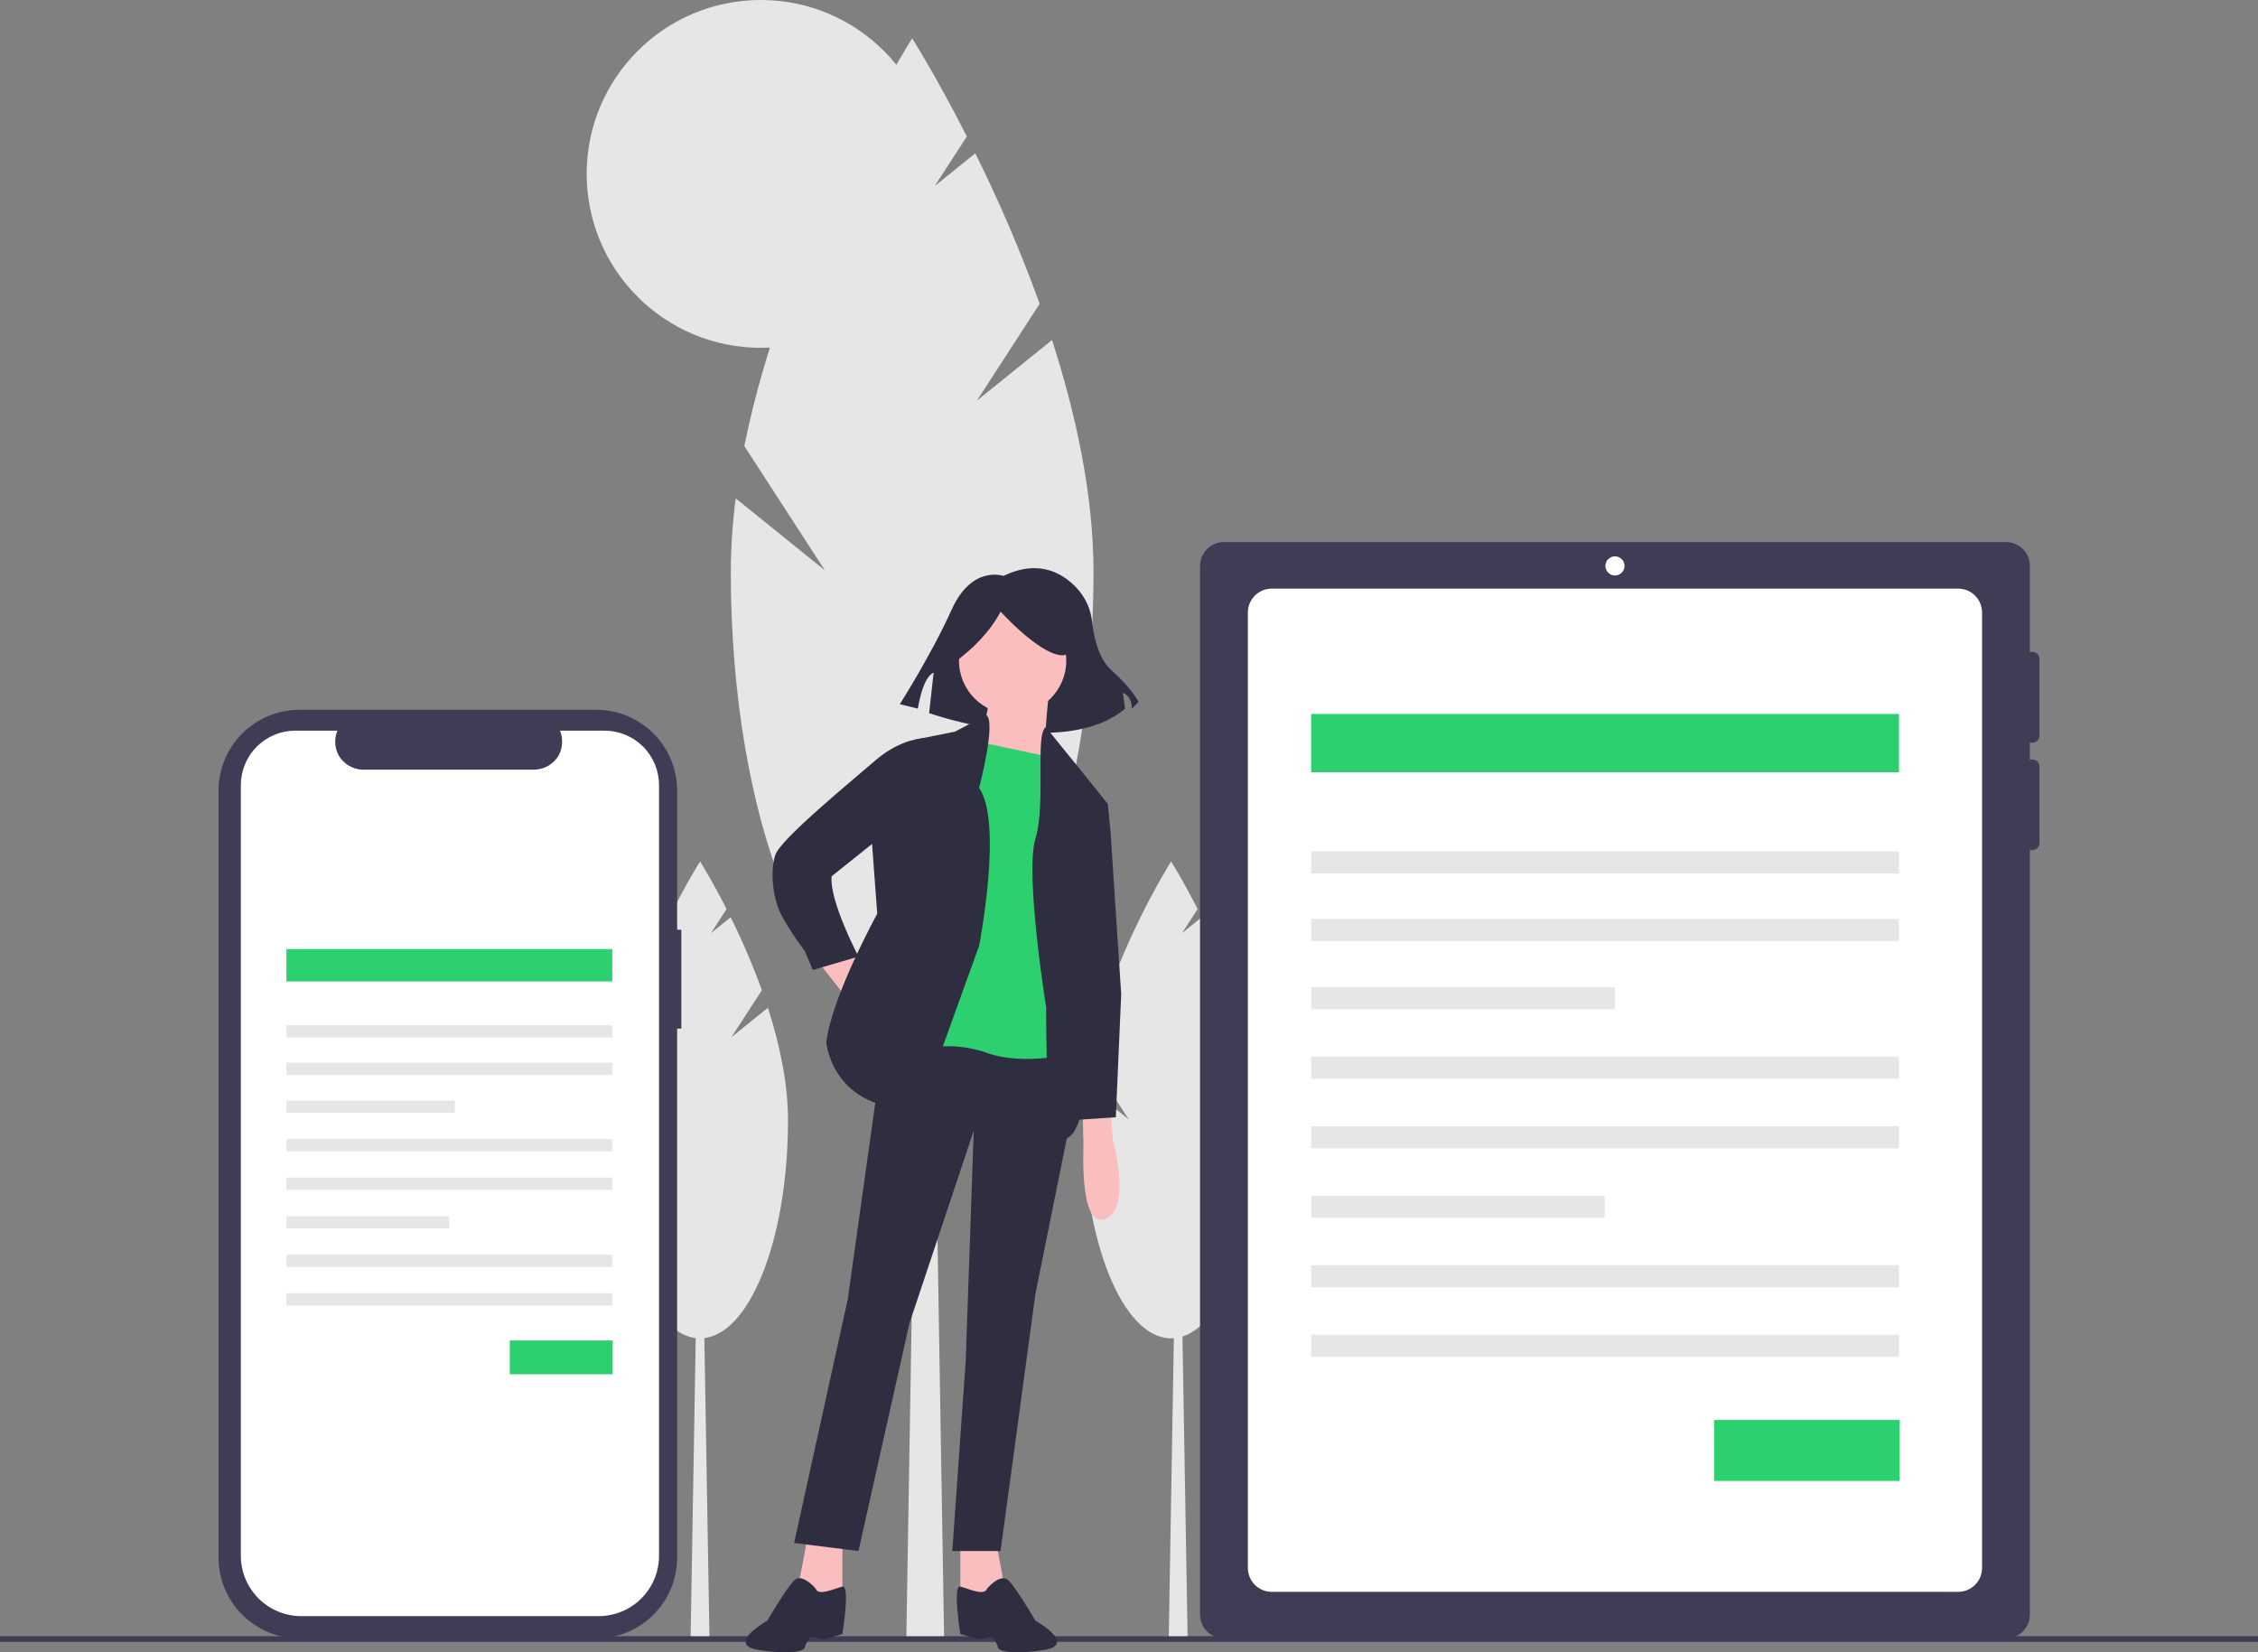 <svg width="384" height="281" viewBox="0 0 384 281" fill="none" xmlns="http://www.w3.org/2000/svg">
<rect x="0" y="0" width="384" height="281" fill="#808080" stroke="none"/>
<g clip-path="url(#clip0_499_3301)">
<path d="M201.969 278.62H198.758L199.828 215.912H200.898L201.969 278.62Z" fill="#E6E6E6"/>
<path d="M204.502 176.375L209.676 168.389C208.142 164.156 206.37 160.012 204.368 155.978L201.022 158.677L203.672 154.588C201.147 149.625 199.16 146.498 199.16 146.498C199.16 146.498 188.784 162.829 185.317 180.121L191.957 190.369L184.606 184.44C184.345 186.454 184.21 188.483 184.203 190.514C184.203 210.993 190.9 227.595 199.16 227.595C207.421 227.595 214.118 210.993 214.118 190.514C214.118 184.165 212.68 177.523 210.696 171.379L204.502 176.375Z" fill="#E6E6E6"/>
<path d="M120.656 278.62H117.445L118.516 215.912H119.585L120.656 278.62Z" fill="#E6E6E6"/>
<path d="M124.393 176.375L129.567 168.389C128.033 164.156 126.26 160.012 124.259 155.978L120.913 158.677L123.562 154.588C121.038 149.625 119.051 146.498 119.051 146.498C119.051 146.498 108.674 162.829 105.208 180.121L111.847 190.369L104.497 184.44C104.235 186.454 104.101 188.483 104.094 190.514C104.094 210.993 110.79 227.595 119.051 227.595C127.312 227.595 134.008 210.993 134.008 190.514C134.008 184.165 132.57 177.523 130.587 171.379L124.393 176.375Z" fill="#E6E6E6"/>
<path d="M160.556 278.426H154.135L156.275 149.447H158.416L160.556 278.426Z" fill="#E6E6E6"/>
<path d="M166.138 68.127L176.807 51.66C173.643 42.932 169.989 34.388 165.862 26.071L158.963 31.636L164.425 23.204C159.22 12.97 155.124 6.522 155.124 6.522C155.124 6.522 133.728 40.197 126.58 75.85L140.27 96.981L125.115 84.755C124.575 88.909 124.297 93.092 124.283 97.28C124.283 139.506 138.091 173.736 155.124 173.736C172.157 173.736 185.964 139.506 185.964 97.28C185.964 84.189 182.999 70.494 178.909 57.825L166.138 68.127Z" fill="#E6E6E6"/>
<path d="M129.382 59.145C145.735 59.145 158.991 45.905 158.991 29.573C158.991 13.24 145.735 0 129.382 0C113.03 0 99.773 13.24 99.773 29.573C99.773 45.905 113.03 59.145 129.382 59.145Z" fill="#E6E6E6"/>
<path d="M384 278.248H0V279.216H384V278.248Z" fill="#3F3D56"/>
<path d="M345.614 126.297C345.774 126.297 345.933 126.266 346.081 126.205C346.229 126.143 346.363 126.054 346.477 125.94C346.59 125.827 346.68 125.693 346.741 125.545C346.802 125.397 346.834 125.239 346.834 125.079V112.08C346.836 111.885 346.79 111.692 346.701 111.518C346.612 111.344 346.481 111.194 346.321 111.081C346.161 110.969 345.976 110.897 345.782 110.872C345.588 110.846 345.391 110.868 345.207 110.936V96.238C345.207 95.705 345.102 95.176 344.897 94.684C344.693 94.191 344.394 93.743 344.016 93.366C343.638 92.989 343.19 92.689 342.696 92.485C342.203 92.281 341.674 92.176 341.14 92.176H208.147C207.613 92.176 207.084 92.281 206.591 92.485C206.097 92.689 205.649 92.989 205.271 93.366C204.894 93.743 204.594 94.191 204.39 94.684C204.185 95.176 204.08 95.705 204.08 96.238V274.562C204.08 275.64 204.509 276.673 205.271 277.435C206.034 278.197 207.068 278.625 208.147 278.625H341.14C342.219 278.625 343.253 278.197 344.016 277.435C344.779 276.673 345.207 275.64 345.207 274.562V144.502C345.391 144.57 345.588 144.592 345.782 144.566C345.976 144.541 346.161 144.469 346.321 144.357C346.481 144.244 346.611 144.094 346.701 143.92C346.79 143.746 346.836 143.553 346.834 143.358V130.359C346.836 130.164 346.79 129.971 346.701 129.797C346.611 129.623 346.481 129.473 346.321 129.361C346.161 129.248 345.976 129.176 345.782 129.151C345.588 129.126 345.391 129.148 345.207 129.215V126.223C345.337 126.271 345.475 126.296 345.614 126.297Z" fill="#3F3D56"/>
<path d="M333.007 100.097C333.541 100.097 334.069 100.202 334.563 100.406C335.056 100.611 335.505 100.91 335.882 101.287C336.26 101.664 336.56 102.112 336.764 102.605C336.968 103.098 337.074 103.626 337.074 104.159V266.642C337.074 267.719 336.645 268.752 335.882 269.514C335.12 270.276 334.085 270.704 333.007 270.704H216.282C215.203 270.704 214.169 270.276 213.406 269.514C212.643 268.752 212.215 267.719 212.215 266.642V104.159C212.215 103.082 212.643 102.049 213.406 101.287C214.169 100.525 215.203 100.097 216.282 100.097H333.007Z" fill="white"/>
<path d="M274.644 97.863C275.543 97.863 276.271 97.135 276.271 96.238C276.271 95.341 275.543 94.613 274.644 94.613C273.746 94.613 273.018 95.341 273.018 96.238C273.018 97.135 273.746 97.863 274.644 97.863Z" fill="white"/>
<path d="M322.944 121.412H222.979V131.334H322.944V121.412Z" fill="#2DD06E"/>
<path d="M322.944 144.784H222.979V148.542H322.944V144.784Z" fill="#E6E6E6"/>
<path d="M322.944 156.254H222.979V160.012H322.944V156.254Z" fill="#E6E6E6"/>
<path d="M274.63 167.87H222.979V171.628H274.63V167.87Z" fill="#E6E6E6"/>
<path d="M322.944 179.692H222.979V183.45H322.944V179.692Z" fill="#E6E6E6"/>
<path d="M322.944 191.514H222.979V195.272H322.944V191.514Z" fill="#E6E6E6"/>
<path d="M272.901 203.336H222.979V207.094H272.901V203.336Z" fill="#E6E6E6"/>
<path d="M322.944 215.158H222.979V218.916H322.944V215.158Z" fill="#E6E6E6"/>
<path d="M322.944 226.98H222.979V230.738H322.944V226.98Z" fill="#E6E6E6"/>
<path d="M323.064 241.48H291.496V251.846H323.064V241.48Z" fill="#2DD06E"/>
<path d="M115.869 158.111H115.158V134.454C115.158 130.807 113.707 127.309 111.125 124.73C108.543 122.151 105.041 120.702 101.389 120.702H50.934C49.126 120.702 47.336 121.058 45.665 121.749C43.995 122.44 42.477 123.453 41.199 124.73C39.92 126.007 38.906 127.523 38.214 129.191C37.522 130.86 37.166 132.648 37.166 134.454V264.873C37.166 266.679 37.522 268.467 38.214 270.136C38.906 271.804 39.92 273.32 41.199 274.597C42.477 275.874 43.995 276.887 45.665 277.578C47.336 278.269 49.126 278.625 50.934 278.625H101.389C105.041 278.625 108.543 277.176 111.125 274.597C113.707 272.018 115.158 268.52 115.158 264.873V174.922H115.869V158.111Z" fill="#3F3D56"/>
<path d="M112.076 133.511V264.567C112.076 267.29 110.993 269.903 109.064 271.828C107.136 273.754 104.521 274.836 101.793 274.836H51.241C48.514 274.836 45.899 273.754 43.971 271.828C42.042 269.903 40.959 267.29 40.959 264.567V133.511C40.959 131.056 41.935 128.701 43.673 126.965C45.412 125.229 47.769 124.254 50.227 124.254H57.364C57.095 124.927 56.975 125.651 57.012 126.375C57.05 127.099 57.245 127.806 57.583 128.448C57.995 129.157 58.577 129.751 59.278 130.176C59.979 130.602 60.776 130.845 61.595 130.883H91.006C91.826 130.845 92.622 130.602 93.323 130.176C94.024 129.751 94.607 129.157 95.018 128.448C95.356 127.806 95.551 127.099 95.589 126.375C95.626 125.651 95.506 124.927 95.237 124.254H102.808C105.266 124.254 107.623 125.229 109.361 126.965C111.099 128.701 112.076 131.056 112.076 133.511V133.511Z" fill="white"/>
<path d="M170.651 97.939C170.651 97.939 165.288 96.026 161.84 103.679C158.392 111.331 153.029 119.748 153.029 119.748L156.094 120.513C156.094 120.513 156.86 115.157 158.775 114.392L158.009 121.278C158.009 121.278 180.994 129.313 191.337 120.513L190.954 117.835C190.954 117.835 192.486 118.218 192.486 120.513L193.636 119.365C193.636 119.365 192.486 117.07 189.039 114.009C186.776 112 185.998 108.178 185.731 105.788C185.531 103.793 184.731 101.904 183.438 100.371C181.146 97.719 176.972 94.9 170.651 97.939Z" fill="#2F2E41"/>
<path d="M139.154 163.584L144.169 169.959L147.361 166.315L144.625 161.762L139.154 163.584Z" fill="#FBBEBE"/>
<path d="M137.331 261.485L135.508 271.048L140.067 273.325L143.258 271.048V261.485H137.331Z" fill="#FBBEBE"/>
<path d="M169.245 261.485L171.069 271.048L166.51 273.325L163.318 271.048V261.485H169.245Z" fill="#FBBEBE"/>
<path d="M150.552 175.423L144.169 220.958L135.051 262.396L145.993 263.762L154.656 225.057L165.597 192.271L164.23 231.432L161.95 263.762H170.157L176.083 220.048L182.637 187.547L182.466 175.423H150.552Z" fill="#2F2E41"/>
<path d="M138.698 270.137C138.698 270.137 136.418 267.405 135.051 268.771C133.683 270.137 130.491 275.602 130.491 275.602C130.491 275.602 123.197 279.7 129.124 280.61C135.051 281.521 136.874 280.61 136.874 280.155C136.874 279.7 137.786 278.334 137.786 278.334L140.066 278.789L143.257 277.878C143.257 277.878 144.625 269.488 143.257 269.813C141.889 270.137 139.154 271.503 138.698 270.137Z" fill="#2F2E41"/>
<path d="M167.876 270.137C167.876 270.137 170.156 267.405 171.523 268.771C172.891 270.137 176.083 275.602 176.083 275.602C176.083 275.602 183.377 279.7 177.45 280.61C171.523 281.521 169.7 280.61 169.7 280.155C169.7 279.7 168.788 278.334 168.788 278.334L166.508 278.789L163.317 277.878C163.317 277.878 161.949 269.488 163.317 269.813C164.685 270.137 167.42 271.503 167.876 270.137Z" fill="#2F2E41"/>
<path d="M172.208 121.463C177.244 121.463 181.327 117.386 181.327 112.356C181.327 107.326 177.244 103.249 172.208 103.249C167.172 103.249 163.09 107.326 163.09 112.356C163.09 117.386 167.172 121.463 172.208 121.463Z" fill="#FBBEBE"/>
<path d="M178.363 118.048C178.363 118.048 177.451 125.789 177.907 127.61C178.363 129.432 179.275 132.164 179.275 132.164L164.686 129.432C164.686 129.432 168.789 120.78 167.877 119.414C166.965 118.048 178.363 118.048 178.363 118.048Z" fill="#FBBEBE"/>
<path d="M179.731 128.977L164.686 125.789L156.023 178.61C159.928 177.546 164.066 177.705 167.877 179.066C174.26 181.343 182.923 179.066 182.923 179.066L181.099 129.432L179.731 128.977Z" fill="#2DD06E"/>
<path d="M167.749 121.605L162.406 124.423L155.567 125.789L148.272 143.093L149.184 155.387C149.184 155.387 141.433 169.503 140.521 177.244C140.521 177.244 141.433 189.084 156.479 188.628L166.509 160.851C166.509 160.851 170.612 139.905 166.509 133.985C166.509 133.985 169.446 122.886 167.749 121.605Z" fill="#2F2E41"/>
<path d="M158.302 125.789L156.826 125.537L155.567 125.789C155.567 125.789 152.375 126.244 148.728 129.432C145.081 132.619 132.771 142.637 131.859 145.369C130.947 148.101 131.403 152.655 132.771 155.387C134.139 158.119 136.874 161.762 136.874 161.762L138.242 164.95L145.993 162.673C145.993 162.673 140.978 153.11 141.433 149.012L150.552 141.726L158.302 125.789Z" fill="#2F2E41"/>
<path d="M177.858 123.664L184.745 132.164L188.393 136.717L183.833 152.2L181.554 165.405C181.554 165.405 187.025 186.351 182.466 192.726C182.466 192.726 179.73 195.914 178.818 192.271C177.907 188.628 177.907 171.325 177.907 171.325C177.907 171.325 174.259 148.557 176.083 142.637C177.907 136.717 175.985 124.727 177.858 123.664Z" fill="#2F2E41"/>
<path d="M184.291 189.539V194.092C184.291 194.092 183.379 209.119 187.939 207.298C192.498 205.476 189.306 194.092 189.306 194.092L188.85 189.083L184.291 189.539Z" fill="#FBBEBE"/>
<path d="M162.045 112.841C165.513 110.335 168.32 107.448 170.176 104.014C170.176 104.014 176.54 111.076 180.429 111.429C184.318 111.782 180.783 102.955 180.783 102.955L173.712 101.189L166.995 101.895L161.691 105.426L162.045 112.841Z" fill="#2F2E41"/>
<path d="M184.745 135.351L188.393 136.717L188.849 141.271L190.672 169.048L189.76 189.995L182.922 190.45L180.642 167.226L179.73 141.727L184.745 135.351Z" fill="#2F2E41"/>
<path d="M104.127 161.396H48.709V166.897H104.127V161.396Z" fill="#2DD06E"/>
<path d="M104.127 174.353H48.709V176.437H104.127V174.353Z" fill="#E6E6E6"/>
<path d="M104.127 180.712H48.709V182.796H104.127V180.712Z" fill="#E6E6E6"/>
<path d="M77.343 187.152H48.709V189.235H77.343V187.152Z" fill="#E6E6E6"/>
<path d="M104.127 193.706H48.709V195.789H104.127V193.706Z" fill="#E6E6E6"/>
<path d="M104.127 200.259H48.709V202.343H104.127V200.259Z" fill="#E6E6E6"/>
<path d="M76.385 206.813H48.709V208.897H76.385V206.813Z" fill="#E6E6E6"/>
<path d="M104.127 213.367H48.709V215.45H104.127V213.367Z" fill="#E6E6E6"/>
<path d="M104.127 219.921H48.709V222.004H104.127V219.921Z" fill="#E6E6E6"/>
<path d="M104.194 227.959H86.693V233.706H104.194V227.959Z" fill="#2DD06E"/>
</g>
<defs>
<clipPath id="clip0_499_3301">
<rect width="384" height="281" fill="white"/>
</clipPath>
</defs>
</svg>
